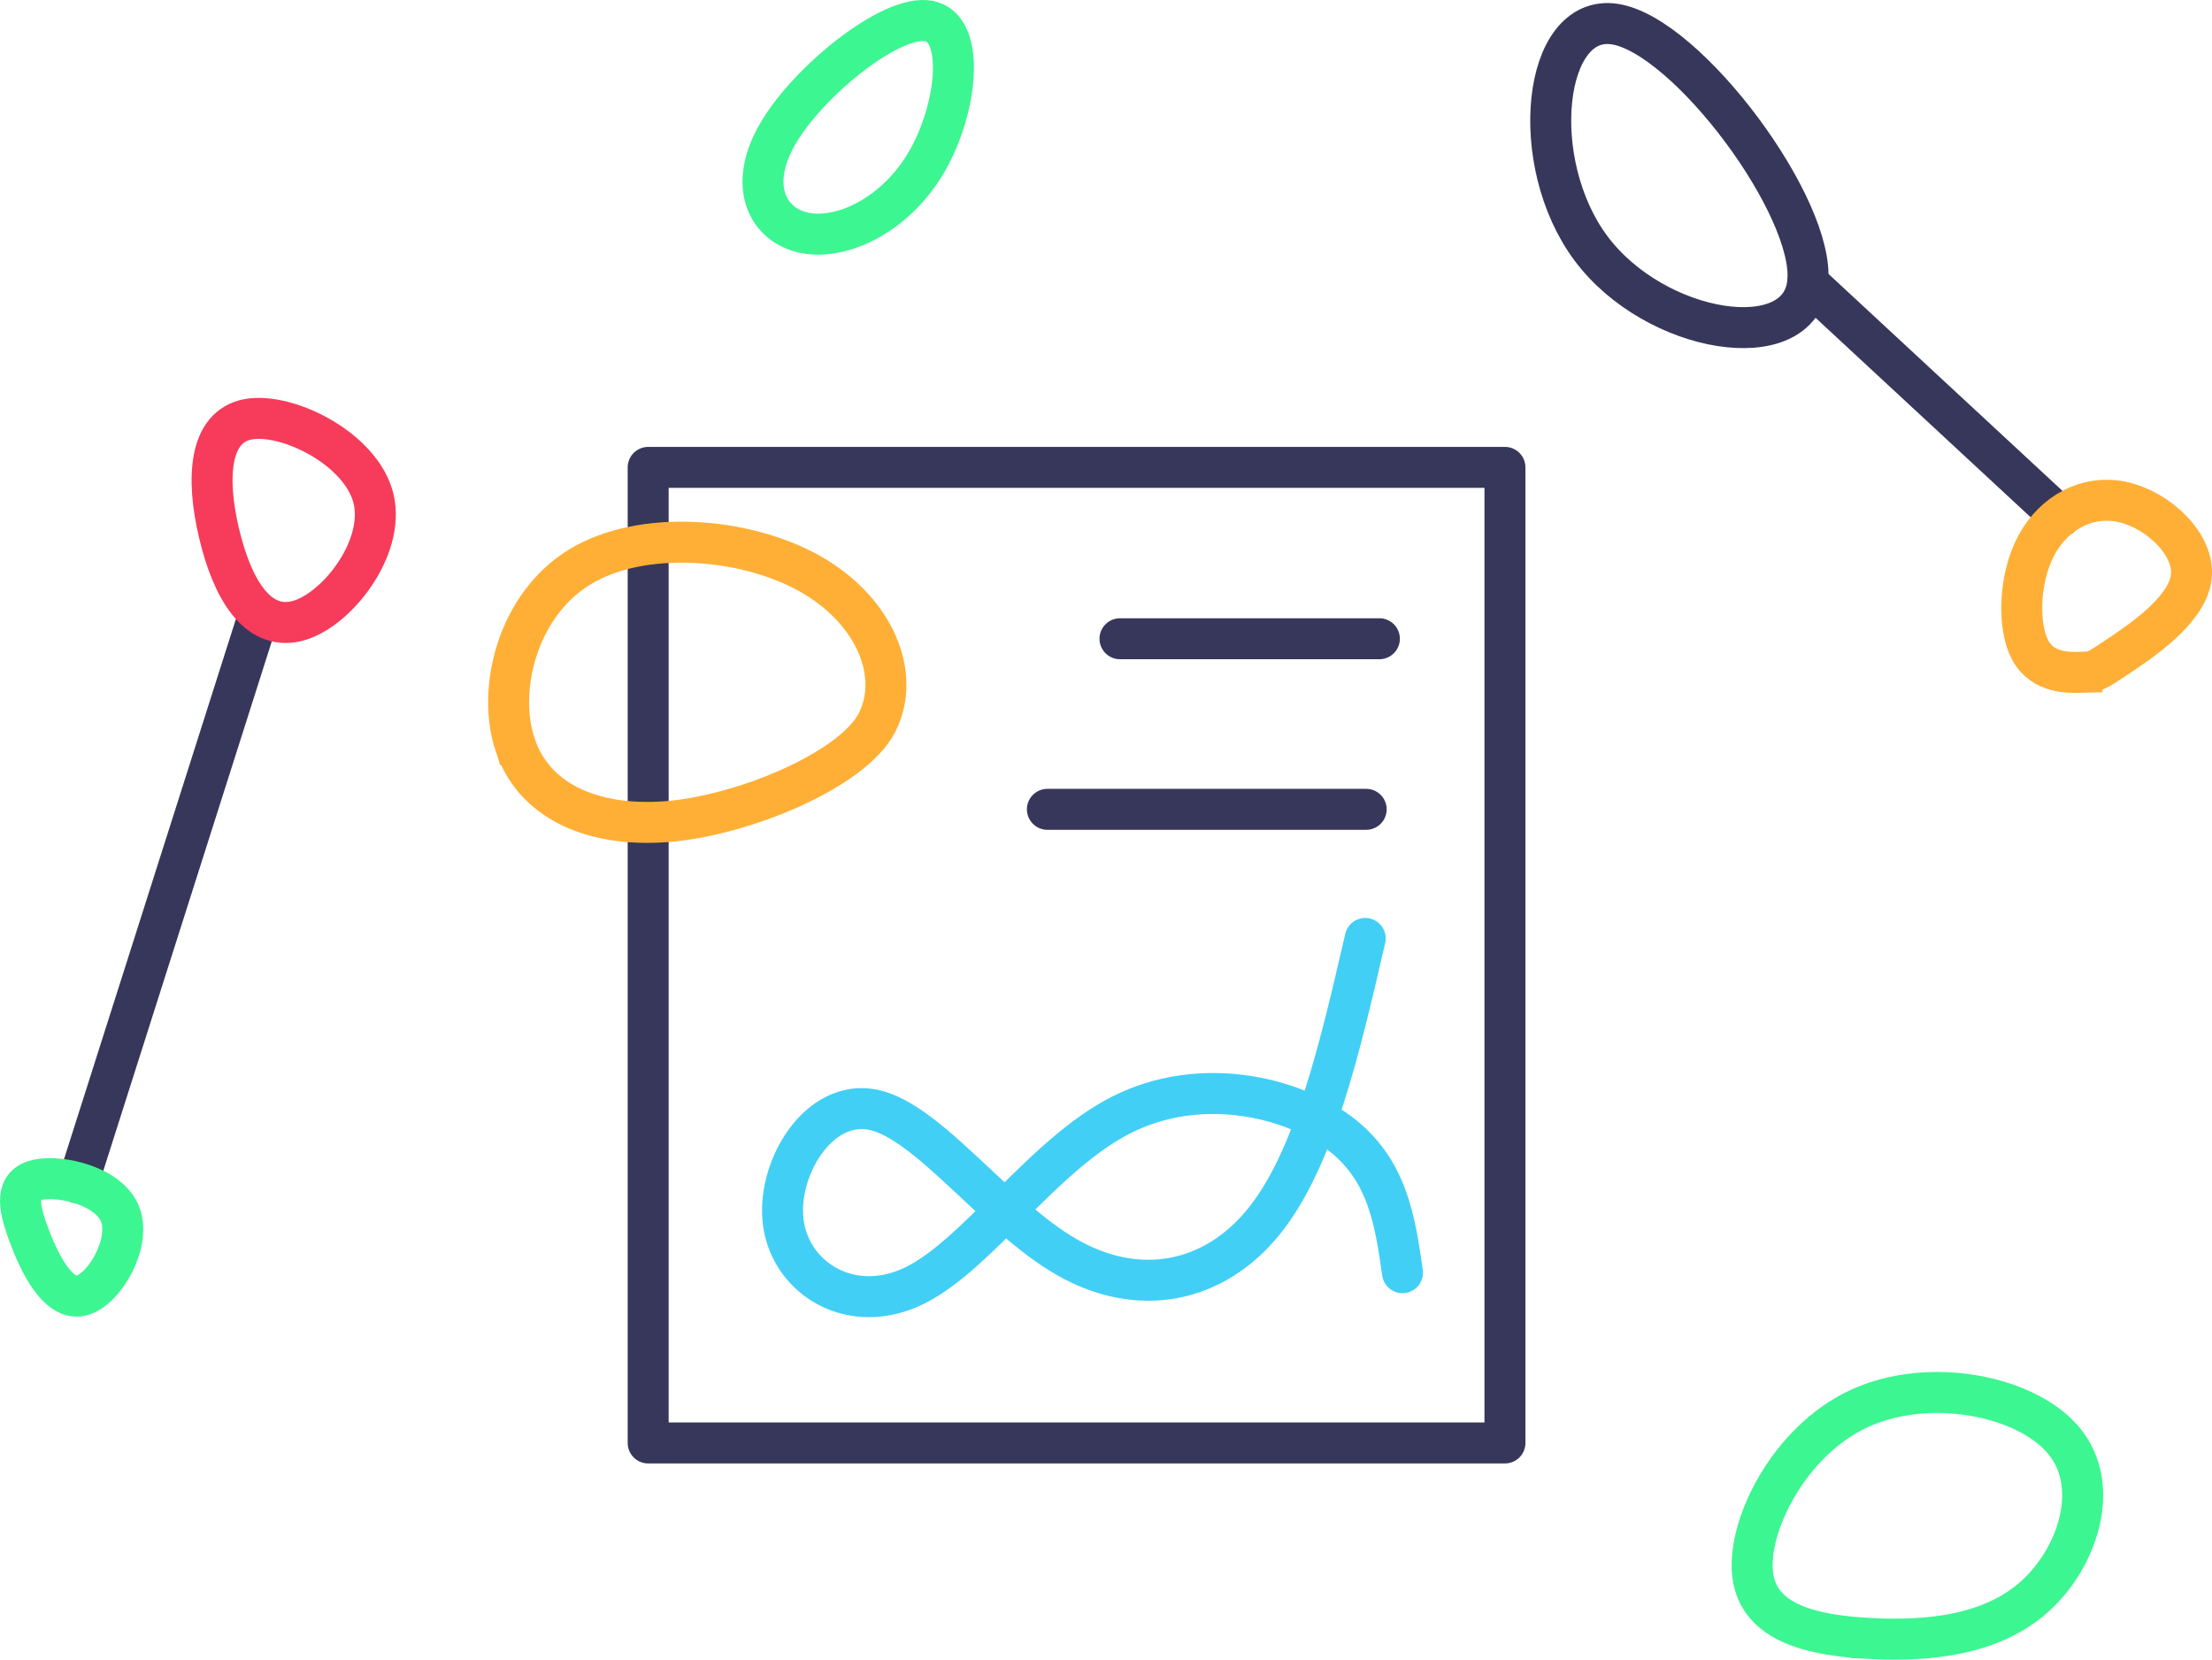 <svg width="57.501mm" height="43.144mm" version="1.1" viewBox="0 0 57.501 43.144" xmlns="http://www.w3.org/2000/svg" xmlns:osb="http://www.openswatchbook.org/uri/2009/osb">
 <g transform="translate(-10.43 104.34)">
  <g fill="none" stroke-width="1.065">
   <g stroke="#37375b" stroke-linecap="round">
    <path d="m27.279-92.191h22.272v25.358h-22.272z" stroke-linejoin="round"/>
    <path d="m39.544-87.737h6.743" stroke-linejoin="bevel"/>
    <path d="m37.657-83.303h8.287" stroke-linejoin="bevel"/>
   </g>
   <path d="m45.919-79.947c-0.663 2.868-1.325 5.736-2.633 7.355-1.308 1.619-3.26 1.99-5.112 0.936-1.852-1.054-3.603-3.533-5.039-3.836s-2.557 1.57-2.335 2.989c0.223 1.419 1.789 2.384 3.422 1.571 1.633-0.813 3.333-3.404 5.359-4.429 2.026-1.026 4.377-0.486 5.649 0.459s1.465 2.294 1.658 3.644" stroke="#41cff6" stroke-linecap="round" stroke-linejoin="bevel"/>
   <g>
    <path d="m34.516-100.13c-0.803 1.377-2.186 2.03-3.152 1.846-0.967-0.184-1.516-1.206-0.713-2.584 0.804-1.378 2.96-3.111 3.926-2.926 0.966 0.185 0.742 2.287-0.061 3.665z" stroke="#3cf691"/>
    <path d="m59.062-61.75c-1.516-0.076-2.916-0.394-3.071-1.655-0.155-1.262 0.937-3.467 2.757-4.317s4.367-0.343 5.337 0.837 0.361 3.03-0.758 4.039c-1.119 1.008-2.749 1.173-4.265 1.097z" stroke="#3cf691"/>
    <path d="m23.818-84.987c-0.476-1.444 0.066-3.625 1.677-4.612 1.61-0.987 4.287-0.78 5.977 0.165 1.69 0.945 2.392 2.628 1.757 3.874-0.635 1.246-3.52 2.432-5.481 2.578-1.961 0.146-3.454-0.561-3.929-2.005z" stroke="#ffaf35"/>
   </g>
   <g>
    <path d="m17.073-88.098-4.616 14.503" stroke="#37375b" stroke-linecap="round"/>
    <path d="m11.175-72.257c-0.279-0.753-0.358-1.291 0.238-1.417 0.596-0.126 1.867 0.159 2.146 0.912s-0.434 1.974-1.03 2.101-1.075-0.842-1.354-1.595z" stroke="#3cf691"/>
    <path d="m16.878-93.441c1.012-0.189 2.951 0.765 3.263 2.068 0.311 1.303-1.005 2.954-2.019 3.183-1.014 0.229-1.656-0.847-1.998-2.289-0.341-1.442-0.258-2.773 0.754-2.962z" stroke="#f73b5b"/>
    <path d="m63.985-90.909-6.564-6.086" stroke="#37375b" stroke-linecap="round"/>
    <path d="m64.547-86.864c-0.339 0.01-1.018 0.029-1.344-0.582-0.326-0.611-0.298-1.853 0.16-2.714 0.457-0.86 1.344-1.339 2.266-1.126 0.922 0.213 1.878 1.118 1.76 1.968s-1.31 1.647-1.906 2.045c-0.596 0.398-0.596 0.398-0.936 0.408z" stroke="#ffaf35"/>
    <path d="m57.421-96.995c-0.208 1.942-3.964 1.349-5.634-0.89-1.67-2.239-1.253-6.124 0.626-5.827 1.878 0.297 5.217 4.775 5.008 6.717z" stroke="#37375b"/>
   </g>
  </g>
 </g>
</svg>
